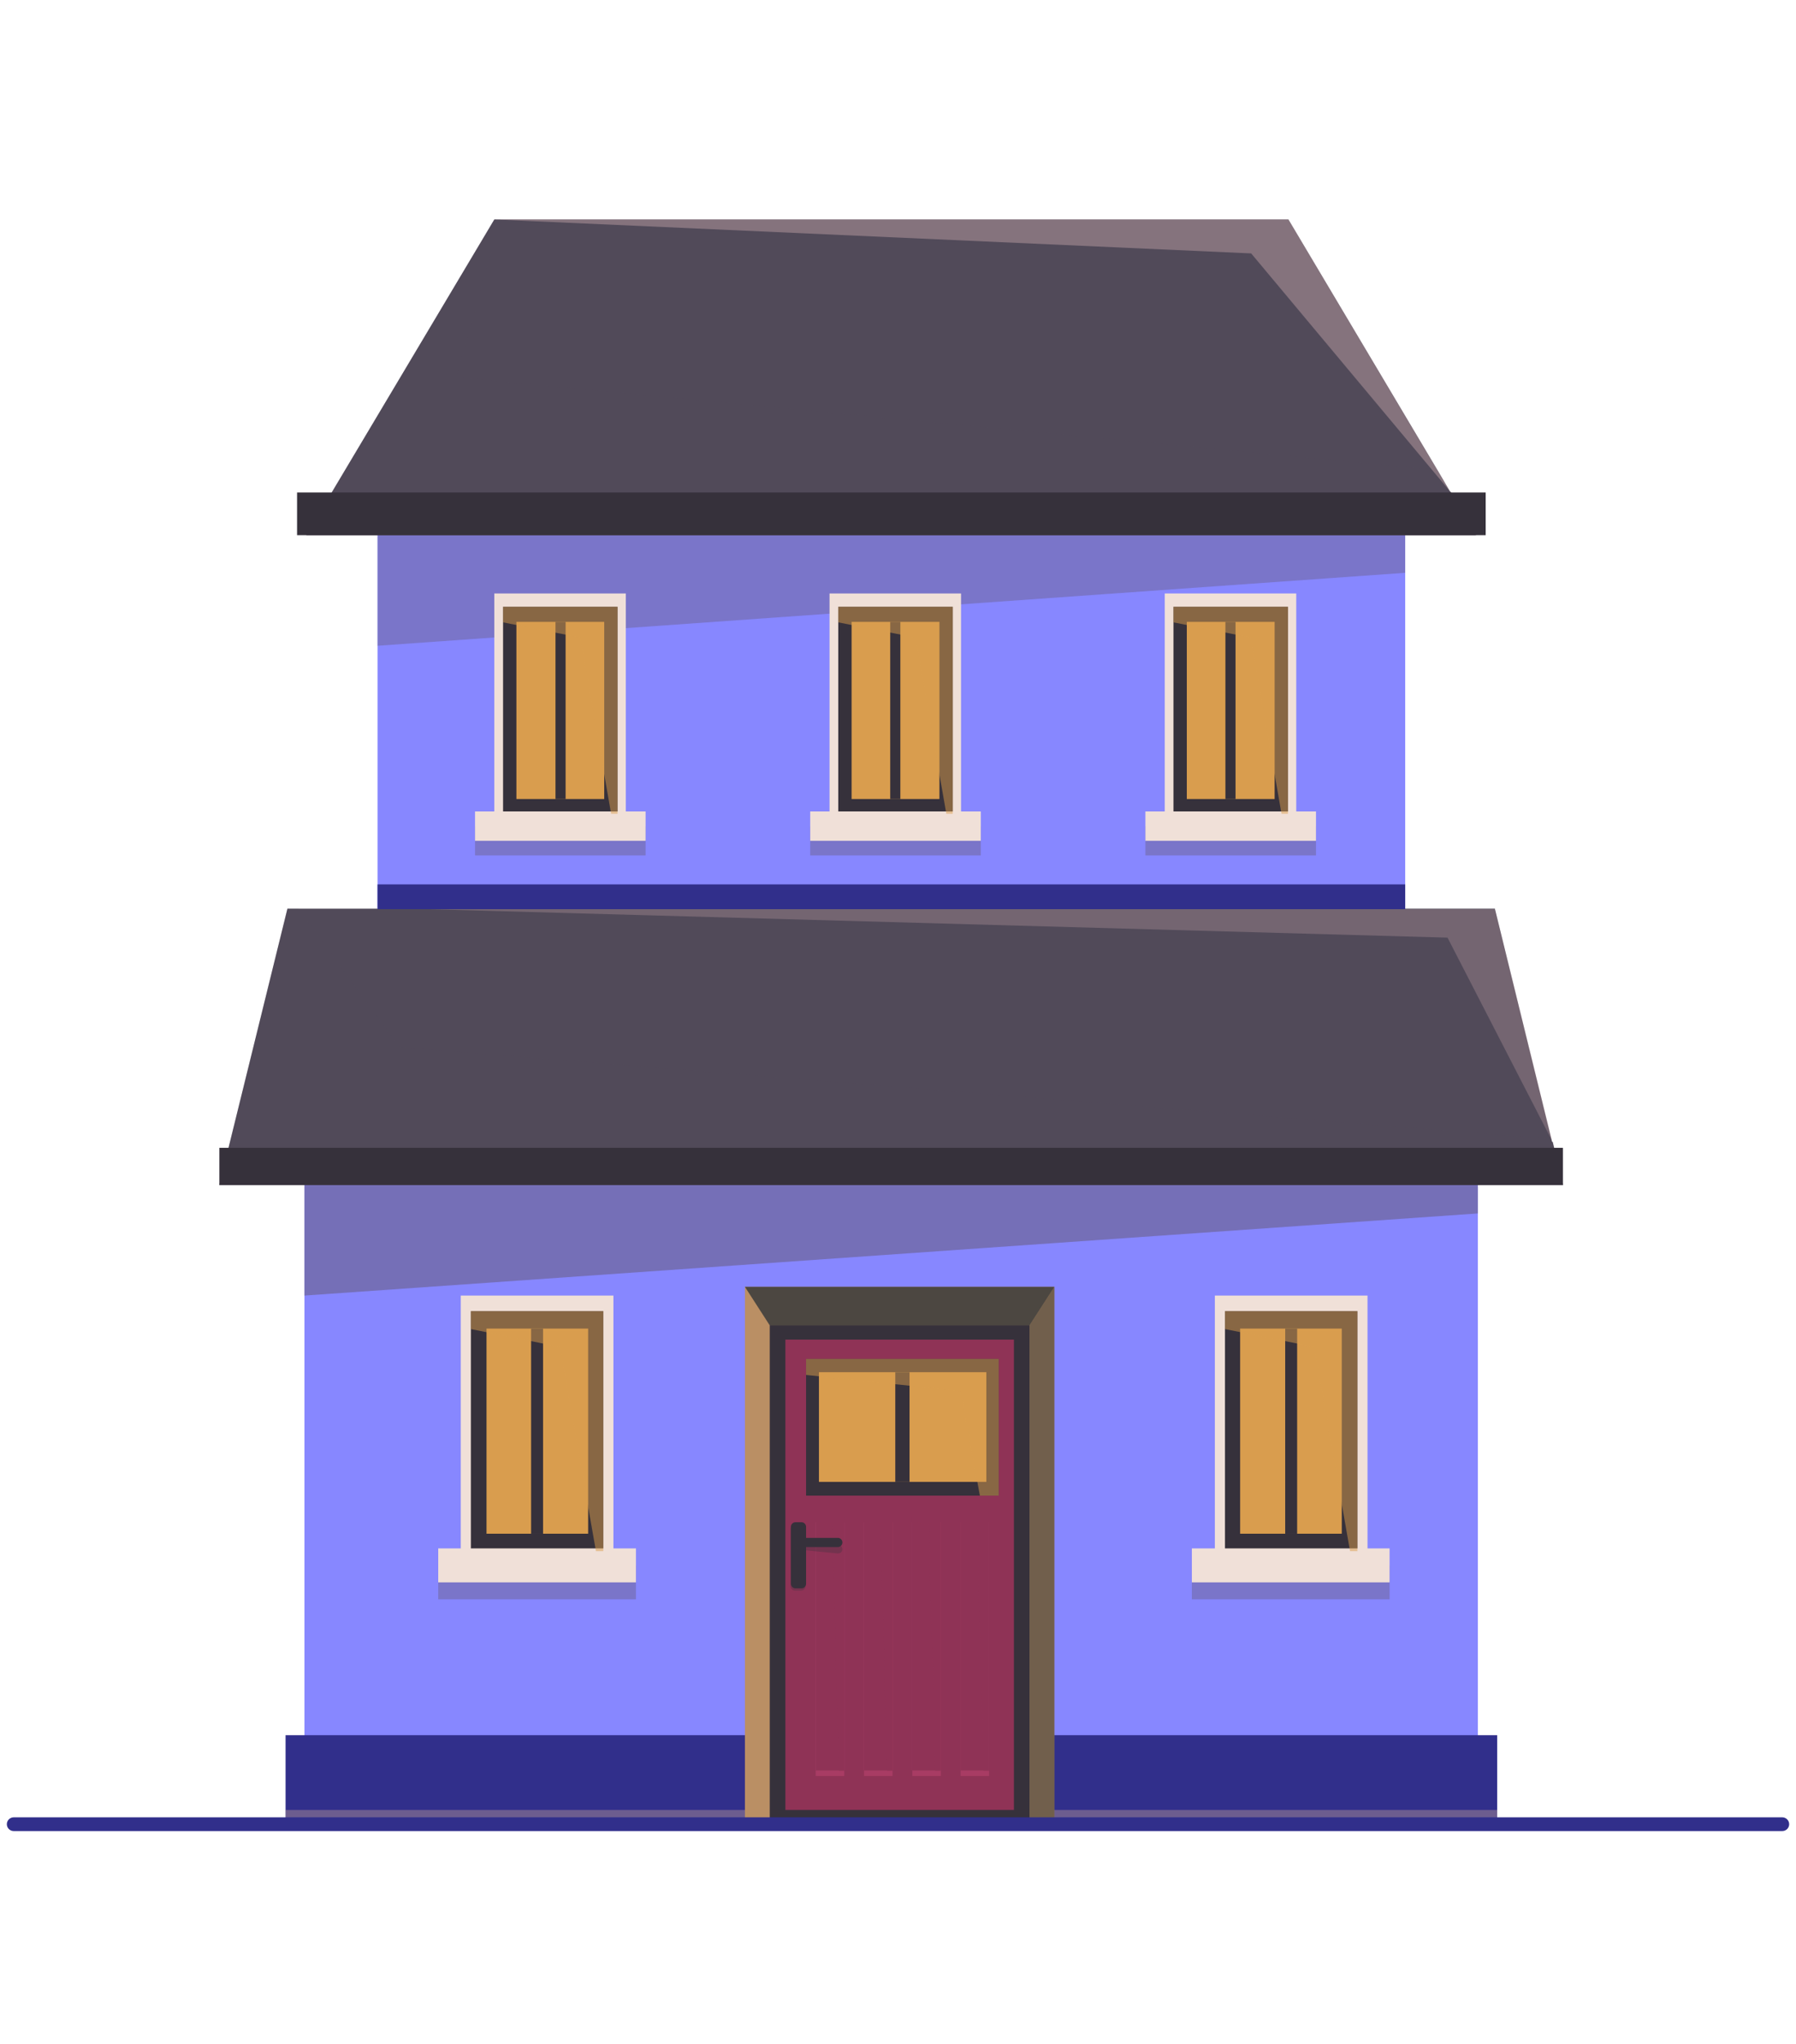 <svg width="131" height="149" viewBox="0 0 131 149" fill="none" xmlns="http://www.w3.org/2000/svg">
<path d="M107.796 80.34H22.205V133.002H107.796V80.34Z" fill="#8787FF"/>
<path d="M109.204 126.51H20.829V133.001H109.204V126.51Z" fill="#312F8B"/>
<g style="mix-blend-mode:multiply" opacity="0.3">
<path d="M109.204 131.963H20.829V133.001H109.204V131.963Z" fill="#FAC896"/>
</g>
<g style="mix-blend-mode:multiply" opacity="0.4">
<path d="M107.796 80.34V88.47L22.205 94.459V80.34H107.796Z" fill="#594A4A"/>
</g>
<path d="M114 86.392H16L20.964 66.251H109.036L113.161 83.047L113.195 83.214L113.262 83.281L114 86.392Z" fill="#514A59"/>
<g style="mix-blend-mode:multiply" opacity="0.2">
<path d="M114 86.392H16L20.964 66.251H21.769L29.147 76.355L113.161 83.047L113.195 83.214L113.262 83.281L114 86.392Z" fill="#514A59"/>
</g>
<path d="M102.496 32.729H27.537V66.253H102.496V32.729Z" fill="#8787FF"/>
<g style="mix-blend-mode:multiply" opacity="0.3">
<path d="M102.496 32.729V41.762L27.537 47.082V32.729H102.496Z" fill="#594A4A"/>
</g>
<path d="M107.661 39.019H22.338L36.056 16H93.977L104.844 34.268L105.749 35.807L105.85 35.907L107.661 39.019Z" fill="#514A59"/>
<g style="mix-blend-mode:multiply" opacity="0.2">
<path d="M107.661 39.019H22.338L36.056 16H36.525L33.272 27.509L104.844 34.268L105.749 35.807L105.85 35.907L107.661 39.019Z" fill="#514A59"/>
</g>
<path d="M108.365 35.908H21.668V39.019H108.365V35.908Z" fill="#36313B"/>
<path d="M114 83.686H16V86.396H114V83.686Z" fill="#36313B"/>
<path d="M76.906 93.821H54.334V133.033H76.906V93.821Z" fill="#BA8F64"/>
<path d="M75.095 96.631H56.146V132.999H75.095V96.631Z" fill="#36313B"/>
<path d="M73.955 97.67H57.286V131.963H73.955V97.67Z" fill="#8F3356"/>
<path d="M45.648 43.269H36.056V60.332H45.648V43.269Z" fill="#F0E0D8"/>
<path d="M45.044 44.239H36.693V59.329H45.044V44.239Z" fill="#36313B"/>
<path d="M44.072 45.34H37.666V58.255H44.072V45.34Z" fill="#D99D4E"/>
<path d="M41.255 45.34H40.517V58.255H41.255V45.34Z" fill="#36313B"/>
<g style="mix-blend-mode:multiply" opacity="0.3">
<path d="M47.09 60.23H34.648V62.371H47.09V60.23Z" fill="#594A4A"/>
</g>
<path d="M47.09 59.161H34.648V61.302H47.09V59.161Z" fill="#F0E0D8"/>
<g style="mix-blend-mode:multiply" opacity="0.5">
<path d="M45.044 44.239V59.329H44.575L42.328 46.481L36.693 45.377V44.239H45.044Z" fill="#D99D4E"/>
</g>
<path d="M44.743 94.458H33.608V114.231H44.743V94.458Z" fill="#F0E0D8"/>
<path d="M44.005 95.595H34.346V113.093H44.005V95.595Z" fill="#36313B"/>
<path d="M42.898 96.866H35.486V111.821H42.898V96.866Z" fill="#D99D4E"/>
<path d="M39.611 96.866H38.739V111.821H39.611V96.866Z" fill="#36313B"/>
<g style="mix-blend-mode:multiply" opacity="0.3">
<path d="M46.386 114.13H31.964V116.606H46.386V114.13Z" fill="#594A4A"/>
</g>
<path d="M46.386 112.892H31.964V115.368H46.386V112.892Z" fill="#F0E0D8"/>
<g style="mix-blend-mode:multiply" opacity="0.5">
<path d="M44.005 95.595V113.093H43.468L40.852 98.205L34.346 96.9V95.595H44.005Z" fill="#D99D4E"/>
</g>
<path d="M99.746 94.458H88.611V114.231H99.746V94.458Z" fill="#F0E0D8"/>
<path d="M99.009 95.595H89.35V113.093H99.009V95.595Z" fill="#36313B"/>
<path d="M97.868 96.866H90.456V111.821H97.868V96.866Z" fill="#D99D4E"/>
<path d="M94.614 96.866H93.742V111.821H94.614V96.866Z" fill="#36313B"/>
<g style="mix-blend-mode:multiply" opacity="0.3">
<path d="M101.356 114.13H86.934V116.606H101.356V114.13Z" fill="#594A4A"/>
</g>
<path d="M101.356 112.892H86.934V115.368H101.356V112.892Z" fill="#F0E0D8"/>
<g style="mix-blend-mode:multiply" opacity="0.5">
<path d="M99.009 95.595V113.093H98.472L95.856 98.205L89.35 96.9V95.595H99.009Z" fill="#D99D4E"/>
</g>
<path d="M70.098 43.269H60.506V60.332H70.098V43.269Z" fill="#F0E0D8"/>
<path d="M69.494 44.239H61.143V59.329H69.494V44.239Z" fill="#36313B"/>
<path d="M68.522 45.34H62.116V58.255H68.522V45.34Z" fill="#D99D4E"/>
<path d="M65.671 45.34H64.933V58.255H65.671V45.34Z" fill="#36313B"/>
<g style="mix-blend-mode:multiply" opacity="0.3">
<path d="M71.54 60.23H59.097V62.371H71.54V60.23Z" fill="#594A4A"/>
</g>
<path d="M71.54 59.161H59.097V61.302H71.54V59.161Z" fill="#F0E0D8"/>
<g style="mix-blend-mode:multiply" opacity="0.5">
<path d="M69.494 44.239V59.329H69.025L66.777 46.481L61.143 45.377V44.239H69.494Z" fill="#D99D4E"/>
</g>
<path d="M94.548 43.269H84.956V60.332H94.548V43.269Z" fill="#F0E0D8"/>
<path d="M93.944 44.239H85.593V59.329H93.944V44.239Z" fill="#36313B"/>
<path d="M92.971 45.34H86.566V58.255H92.971V45.34Z" fill="#D99D4E"/>
<path d="M90.12 45.34H89.382V58.255H90.12V45.34Z" fill="#36313B"/>
<g style="mix-blend-mode:multiply" opacity="0.3">
<path d="M95.989 60.23H83.546V62.371H95.989V60.23Z" fill="#594A4A"/>
</g>
<path d="M95.989 59.161H83.546V61.302H95.989V59.161Z" fill="#F0E0D8"/>
<g style="mix-blend-mode:multiply" opacity="0.5">
<path d="M93.944 44.239V59.329H93.474L91.227 46.481L85.593 45.377V44.239H93.944Z" fill="#D99D4E"/>
</g>
<path d="M72.848 99.075H58.795V109.045H72.848V99.075Z" fill="#36313B"/>
<path d="M71.943 100.045H59.734V108.041H71.943V100.045Z" fill="#D99D4E"/>
<path d="M66.341 100.045H65.302V108.041H66.341V100.045Z" fill="#36313B"/>
<g style="mix-blend-mode:multiply" opacity="0.5">
<path d="M72.848 99.075V109.045H71.473L70.064 101.417L58.795 100.246V99.075H72.848Z" fill="#D99D4E"/>
</g>
<path opacity="0.3" d="M61.579 110.984H59.499V129.486H61.579V110.984Z" fill="#E35188"/>
<path d="M61.579 110.582H59.499V129.084H61.579V110.582Z" fill="#8F3356"/>
<g style="mix-blend-mode:multiply" opacity="0.4">
<path d="M61.579 110.582V129.117H61.176L60.707 111.184L59.499 110.883V110.582H61.579Z" fill="#8F3356"/>
</g>
<path opacity="0.3" d="M65.101 110.984H63.021V129.486H65.101V110.984Z" fill="#E35188"/>
<path d="M65.101 110.582H63.021V129.084H65.101V110.582Z" fill="#8F3356"/>
<g style="mix-blend-mode:multiply" opacity="0.4">
<path d="M65.101 110.582V129.117H64.698L64.229 111.184L63.021 110.883V110.582H65.101Z" fill="#8F3356"/>
</g>
<path opacity="0.3" d="M68.622 110.984H66.543V129.486H68.622V110.984Z" fill="#E35188"/>
<path d="M68.622 110.582H66.543V129.084H68.622V110.582Z" fill="#8F3356"/>
<g style="mix-blend-mode:multiply" opacity="0.4">
<path d="M68.622 110.582V129.117H68.22L67.75 111.184L66.543 110.883V110.582H68.622Z" fill="#8F3356"/>
</g>
<path opacity="0.3" d="M72.144 110.984H70.065V129.486H72.144V110.984Z" fill="#E35188"/>
<path d="M72.144 110.582H70.065V129.084H72.144V110.582Z" fill="#8F3356"/>
<g style="mix-blend-mode:multiply" opacity="0.4">
<path d="M72.144 110.582V129.117H71.742L71.272 111.184L70.065 110.883V110.582H72.144Z" fill="#8F3356"/>
</g>
<g style="mix-blend-mode:multiply" opacity="0.3">
<path d="M58.426 111.154H57.99C57.805 111.154 57.655 111.304 57.655 111.488V115.637C57.655 115.822 57.805 115.972 57.99 115.972H58.426C58.611 115.972 58.761 115.822 58.761 115.637V111.488C58.761 111.304 58.611 111.154 58.426 111.154Z" fill="#36313B"/>
</g>
<path d="M58.46 110.984H58.024C57.839 110.984 57.688 111.134 57.688 111.318V115.467C57.688 115.652 57.839 115.802 58.024 115.802H58.46C58.645 115.802 58.795 115.652 58.795 115.467V111.318C58.795 111.134 58.645 110.984 58.46 110.984Z" fill="#36313B"/>
<g style="mix-blend-mode:multiply" opacity="0.3">
<path d="M61.11 113.26L58.359 112.993C58.192 112.993 58.024 112.825 58.024 112.625C58.024 112.457 58.158 112.323 58.359 112.323L61.11 112.591C61.277 112.591 61.445 112.758 61.445 112.959C61.445 113.126 61.311 113.26 61.11 113.26Z" fill="#36313B"/>
</g>
<path d="M61.11 112.124H58.359C58.174 112.124 58.024 112.274 58.024 112.459C58.024 112.644 58.174 112.793 58.359 112.793H61.11C61.295 112.793 61.445 112.644 61.445 112.459C61.445 112.274 61.295 112.124 61.11 112.124Z" fill="#36313B"/>
<g style="mix-blend-mode:multiply" opacity="0.3">
<path d="M58.259 114.968C58.259 114.968 58.091 114.901 58.091 114.8V114.265C58.091 114.265 58.158 114.098 58.259 114.098C58.259 114.098 58.427 114.165 58.427 114.265V114.8C58.427 114.8 58.359 114.968 58.259 114.968Z" fill="#36313B"/>
</g>
<g style="mix-blend-mode:multiply" opacity="0.6">
<path d="M54.334 93.821L56.145 96.631H75.095L76.906 93.821H54.334Z" fill="#031729"/>
</g>
<g style="mix-blend-mode:multiply" opacity="0.4">
<path d="M75.096 96.631V132.999H76.907V93.821L75.096 96.631Z" fill="#031729"/>
</g>
<path opacity="0.2" d="M113.229 83.216L105.582 68.362L31.26 66.287H109.036L113.229 83.216Z" fill="#FFD4D4"/>
<path opacity="0.3" d="M105.749 35.807L91.261 18.476L36.056 16H93.977L105.749 35.807Z" fill="#FFD4D4"/>
<path d="M102.496 64.48H27.537V66.287H102.496V64.48Z" fill="#312F8B"/>
<path d="M1 133H130" stroke="#312F8B" stroke-linecap="round"/>
</svg>
